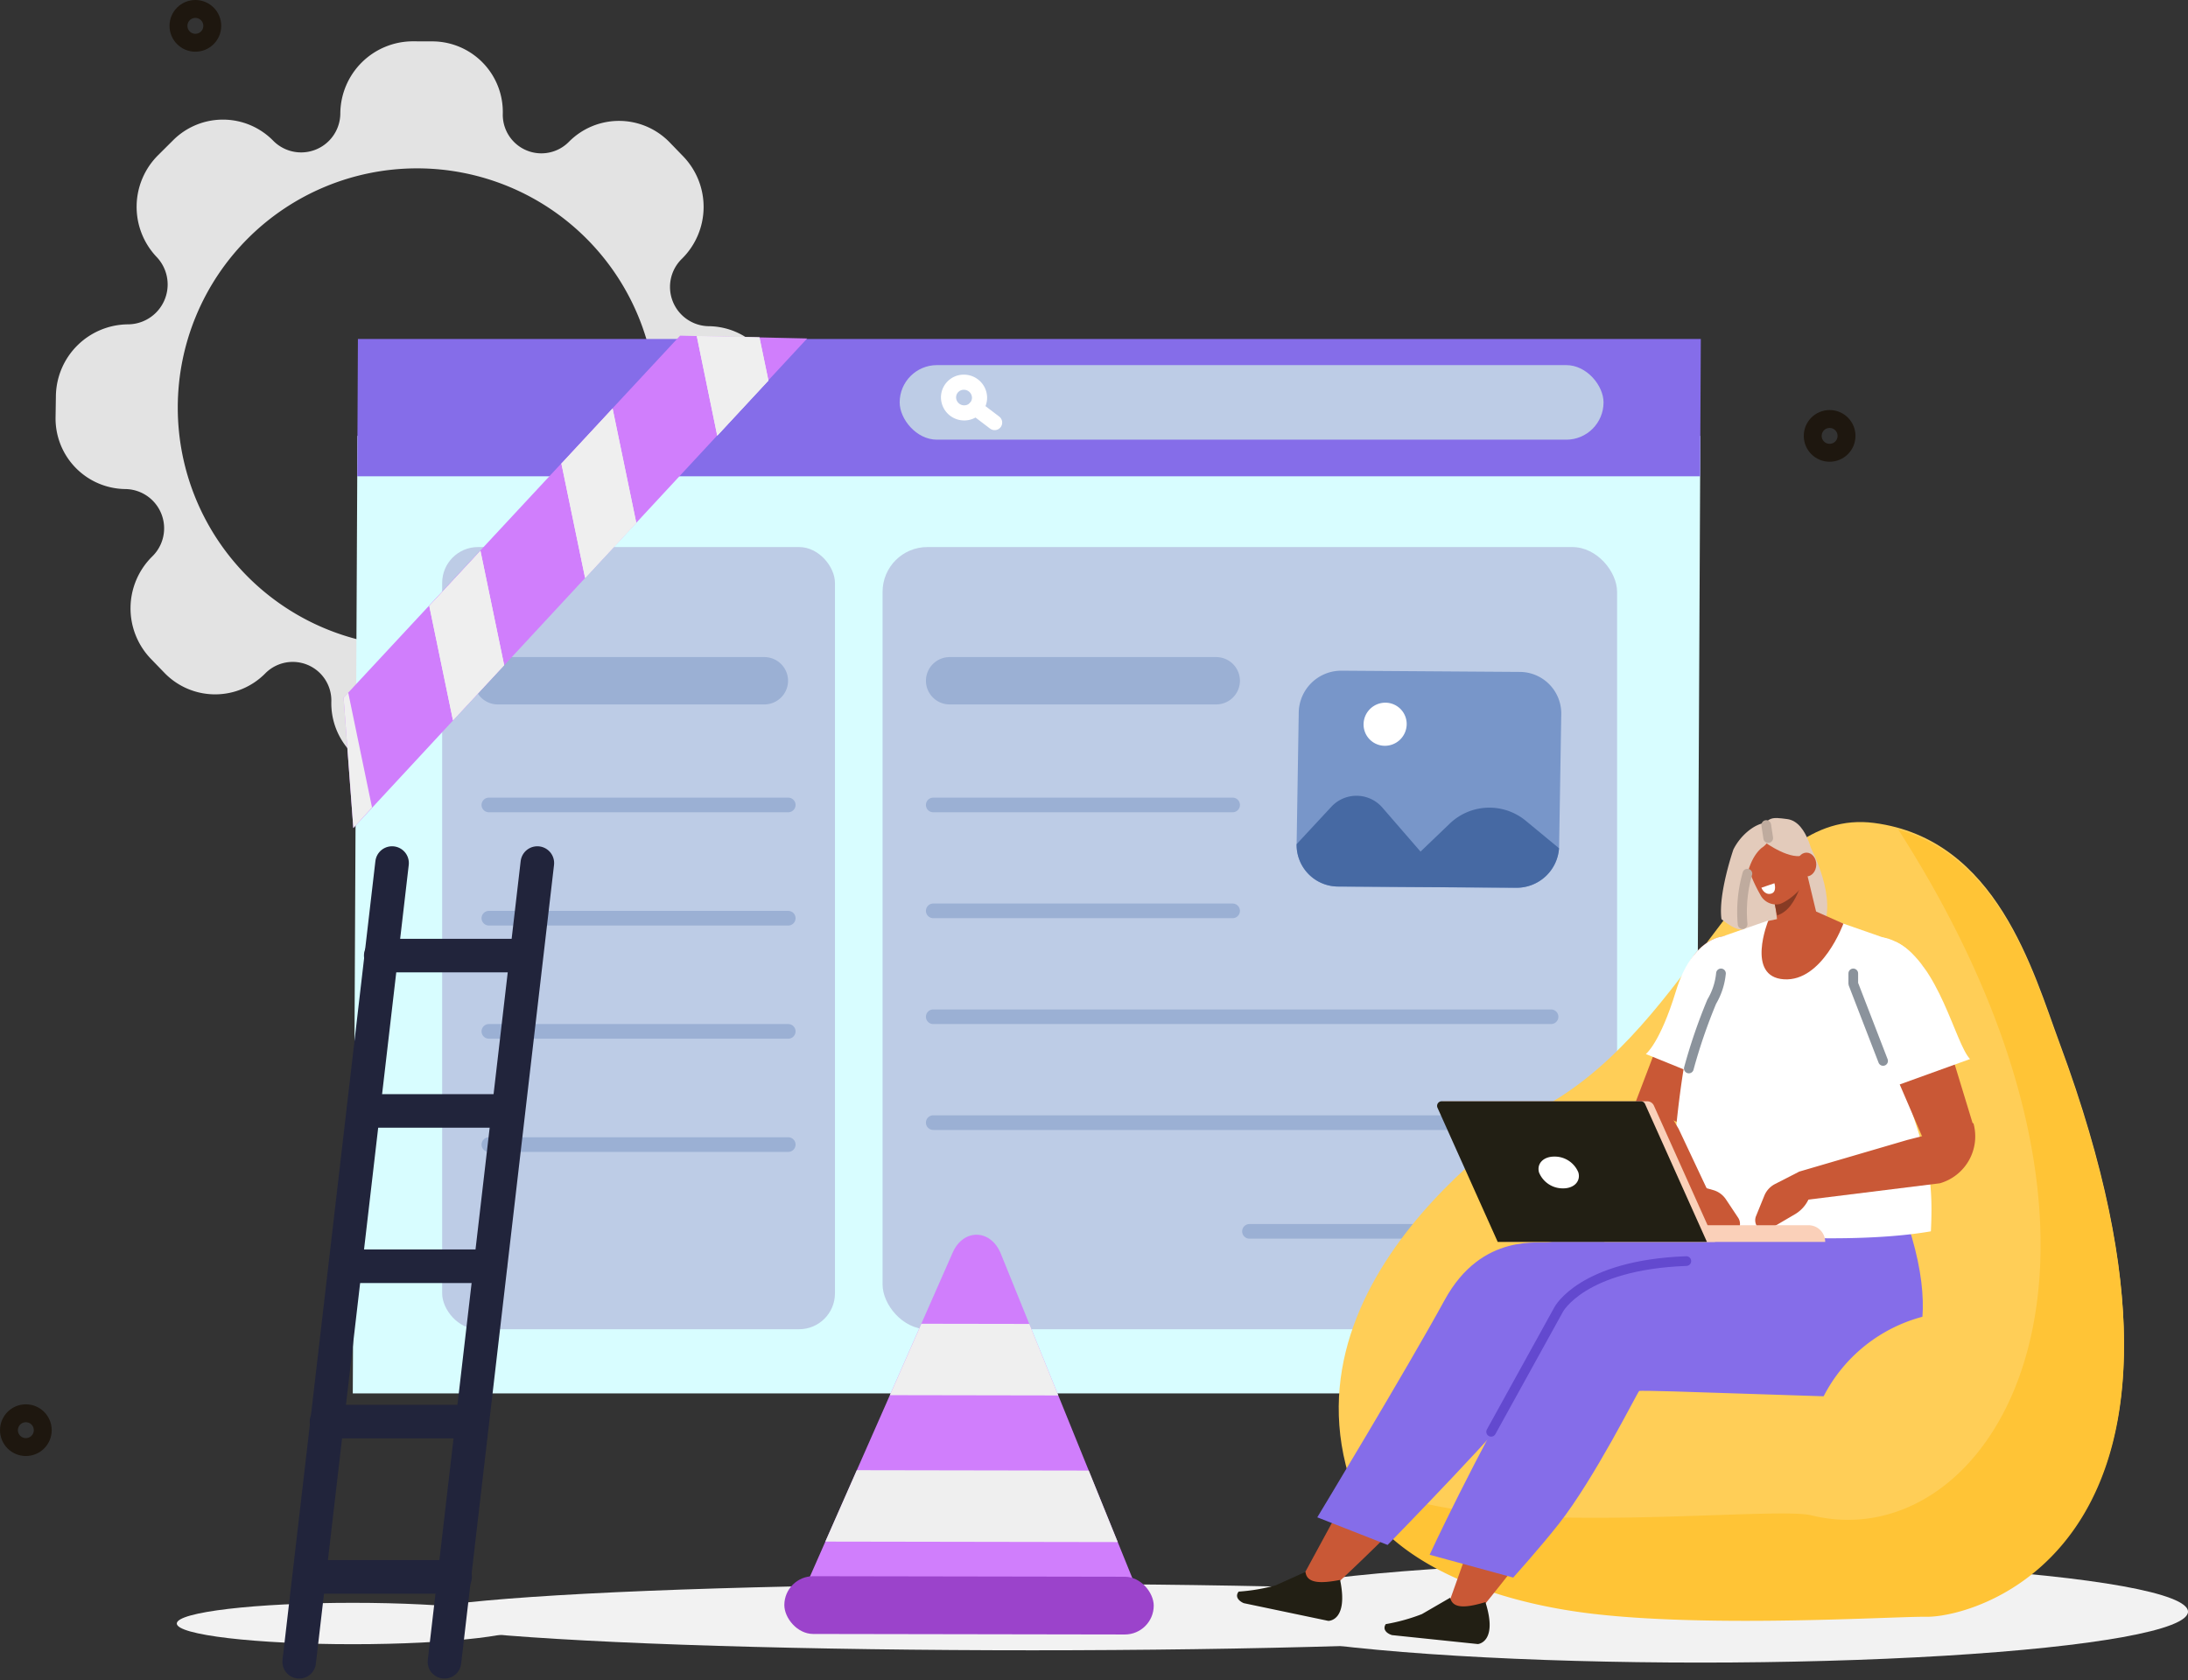 <svg xmlns="http://www.w3.org/2000/svg" width="244.287" height="187.66" viewBox="0 0 244.287 187.66"><rect x="0" y="0" width="244.287" height="187.66" fill="#333333" stroke="none"/><g transform="translate(-335 -4823.708)"><g transform="translate(336 4824.708)"><path d="M243.817,263.425h0a4.385,4.385,0,0,1-2.961-7.538h0a8.134,8.134,0,0,0,.173-11.388l-1.572-1.624a7.865,7.865,0,0,0-11.232-.036h0a4.31,4.31,0,0,1-7.377-3.142h0a7.883,7.883,0,0,0-7.819-8.078l-2.257-.007a8.115,8.115,0,0,0-8.064,8.027h0a4.375,4.375,0,0,1-7.472,3.095h0A7.864,7.864,0,0,0,184,242.7l-1.621,1.613a8.134,8.134,0,0,0-.173,11.388,4.452,4.452,0,0,1-3.19,7.518h0a8.115,8.115,0,0,0-8.064,8.027l-.035,2.289a7.883,7.883,0,0,0,7.82,8.078h0a4.385,4.385,0,0,1,2.961,7.538h0a8.134,8.134,0,0,0-.173,11.388l1.572,1.624a7.864,7.864,0,0,0,11.231.036,4.31,4.31,0,0,1,7.377,3.142,7.883,7.883,0,0,0,7.819,8.077l2.258.007a8.116,8.116,0,0,0,8.065-8.028h0a4.375,4.375,0,0,1,7.472-3.095h0a7.865,7.865,0,0,0,11.232.036l1.62-1.613a8.134,8.134,0,0,0,.173-11.388h0a4.452,4.452,0,0,1,3.19-7.518h0a8.116,8.116,0,0,0,8.064-8.027l.035-2.289A7.882,7.882,0,0,0,243.817,263.425ZM211.28,299.239A26.72,26.72,0,1,1,238,272.518,26.721,26.721,0,0,1,211.28,299.239Z" transform="translate(-165.712 -227.998)" fill="#e3e3e3"/><path d="M422.21,473.154H272.277l.52-106.933H422.731Z" transform="translate(-233.89 -318.544)" fill="#d8fdff"/><rect width="43.854" height="87.348" rx="4" transform="translate(48.367 60.092)" fill="#bdcce6"/><rect width="82.007" height="87.348" rx="5" transform="translate(97.538 60.092)" fill="#bdcce6"/><path d="M423.732,348.49H273.8l.075-15.333H423.807Z" transform="translate(-234.914 -296.302)" fill="#856de9"/><g transform="translate(99.447 39.773)"><rect width="78.586" height="8.328" rx="4.164" fill="#bdcce6"/><g transform="translate(5.455 1.91)"><path d="M478.943,349.624a1.7,1.7,0,0,1-1.711,1.713,1.748,1.748,0,0,1-1.753-1.713,1.7,1.7,0,0,1,1.711-1.713A1.748,1.748,0,0,1,478.943,349.624Z" transform="translate(-475.48 -347.911)" fill="none" stroke="#fff" stroke-linecap="round" stroke-linejoin="round" stroke-width="1.689"/><line x1="2.138" y1="1.625" transform="translate(3.01 2.883)" fill="none" stroke="#fff" stroke-linecap="round" stroke-linejoin="round" stroke-width="1.689"/></g></g><ellipse cx="70.415" cy="3.704" rx="70.415" ry="3.704" transform="translate(43.856 175.887)" fill="#f2f2f2"/><g transform="translate(143.765 73.899)"><path d="M618.751,470.569l-19.944-.137a4.644,4.644,0,0,1-4.607-4.714l.237-14.741a4.749,4.749,0,0,1,4.758-4.65l19.945.137a4.645,4.645,0,0,1,4.607,4.715l-.238,14.74A4.749,4.749,0,0,1,618.751,470.569Z" transform="translate(-594.199 -446.327)" fill="#7896c9"/><path d="M623.5,494.858l-3.738-3.088a6.382,6.382,0,0,0-8.478.347l-3.25,3.115-4.275-4.932a3.822,3.822,0,0,0-5.69-.066L594.2,494.4v.017a4.644,4.644,0,0,0,4.607,4.714l19.944.137A4.751,4.751,0,0,0,623.5,494.858Z" transform="translate(-594.199 -475.029)" fill="#4669a3"/><path d="M621.852,459.664a2.434,2.434,0,0,1-2.445,2.39,2.38,2.38,0,0,1-2.368-2.423,2.433,2.433,0,0,1,2.445-2.39A2.38,2.38,0,0,1,621.852,459.664Z" transform="translate(-609.563 -453.668)" fill="#fff"/></g><path d="M251.549,766.638c0,1.276-8.8,2.311-19.648,2.311s-19.649-1.035-19.649-2.311,8.8-2.311,19.649-2.311S251.549,765.362,251.549,766.638Z" transform="translate(-193.514 -586.334)" fill="#f2f2f2"/><path d="M500.185,446.973H470.413a2.651,2.651,0,0,1-2.643-2.643h0a2.651,2.651,0,0,1,2.643-2.643h29.772a2.651,2.651,0,0,1,2.643,2.643h0A2.651,2.651,0,0,1,500.185,446.973Z" transform="translate(-365.391 -369.307)" fill="#9bb0d4" fill-rule="evenodd"/><path d="M346.061,446.973H316.289a2.651,2.651,0,0,1-2.643-2.643h0a2.651,2.651,0,0,1,2.643-2.643h29.772a2.651,2.651,0,0,1,2.643,2.643h0A2.651,2.651,0,0,1,346.061,446.973Z" transform="translate(-261.718 -369.307)" fill="#9bb0d4" fill-rule="evenodd"/><path d="M502.012,491.274H468.587a.819.819,0,0,1-.817-.817h0a.819.819,0,0,1,.817-.817h33.425a.819.819,0,0,1,.817.817h0A.819.819,0,0,1,502.012,491.274Z" transform="translate(-365.391 -401.564)" fill="#9bb0d4" fill-rule="evenodd"/><path d="M350.443,491.274H317.019a.819.819,0,0,1-.817-.817h0a.819.819,0,0,1,.817-.817h33.425a.819.819,0,0,1,.817.817h0A.819.819,0,0,1,350.443,491.274Z" transform="translate(-263.437 -401.564)" fill="#9bb0d4" fill-rule="evenodd"/><path d="M350.443,529.9H317.019a.819.819,0,0,1-.817-.817h0a.819.819,0,0,1,.817-.817h33.425a.819.819,0,0,1,.817.817h0A.819.819,0,0,1,350.443,529.9Z" transform="translate(-263.437 -427.543)" fill="#9bb0d4" fill-rule="evenodd"/><path d="M350.443,568.516H317.019a.819.819,0,0,1-.817-.817h0a.819.819,0,0,1,.817-.817h33.425a.819.819,0,0,1,.817.817h0A.819.819,0,0,1,350.443,568.516Z" transform="translate(-263.437 -453.521)" fill="#9bb0d4" fill-rule="evenodd"/><path d="M350.443,607.138H317.019a.819.819,0,0,1-.817-.817h0a.819.819,0,0,1,.817-.816h33.425a.819.819,0,0,1,.817.816h0A.819.819,0,0,1,350.443,607.138Z" transform="translate(-263.437 -479.5)" fill="#9bb0d4" fill-rule="evenodd"/><path d="M609.87,636.739H576.445a.819.819,0,0,1-.817-.817h0a.819.819,0,0,1,.817-.817H609.87a.819.819,0,0,1,.817.817h0A.819.819,0,0,1,609.87,636.739Z" transform="translate(-437.943 -499.412)" fill="#9bb0d4" fill-rule="evenodd"/><path d="M502.012,527.4H468.587a.819.819,0,0,1-.817-.817h0a.819.819,0,0,1,.817-.817h33.425a.819.819,0,0,1,.817.817h0A.819.819,0,0,1,502.012,527.4Z" transform="translate(-365.391 -425.864)" fill="#9bb0d4" fill-rule="evenodd"/><path d="M537.565,563.526H468.587a.819.819,0,0,1-.817-.816h0a.819.819,0,0,1,.817-.817h68.979a.819.819,0,0,1,.817.817h0A.819.819,0,0,1,537.565,563.526Z" transform="translate(-365.391 -450.164)" fill="#9bb0d4" fill-rule="evenodd"/><path d="M537.565,599.651H468.587a.819.819,0,0,1-.817-.817h0a.819.819,0,0,1,.817-.817h68.979a.819.819,0,0,1,.817.817h0A.819.819,0,0,1,537.565,599.651Z" transform="translate(-365.391 -474.465)" fill="#9bb0d4" fill-rule="evenodd"/><circle cx="1.887" cy="1.887" r="1.887" transform="translate(201.388 45.79)" fill="none" stroke="#1e170f" stroke-linecap="round" stroke-linejoin="round" stroke-width="2"/><circle cx="1.887" cy="1.887" r="1.887" transform="translate(18.926 0)" fill="none" stroke="#1e170f" stroke-linecap="round" stroke-linejoin="round" stroke-width="2"/><circle cx="1.887" cy="1.887" r="1.887" transform="translate(0 156.826)" fill="none" stroke="#1e170f" stroke-linecap="round" stroke-linejoin="round" stroke-width="2"/><g transform="translate(86.566 136.888)"><path d="M462.555,678.009,447.5,640.864c-1.118-2.759-4.178-2.824-5.371-.115l-16.917,38.406Z" transform="translate(-423.329 -638.756)" fill="#d07efc"/><path d="M474.269,677.132l-18.8-.032,3.512-7.974,12.055.02Z" transform="translate(-443.679 -659.185)" fill="#efefef"/><path d="M466.106,727.107l-32.644-.055,3.512-7.974,25.895.044Z" transform="translate(-428.879 -692.785)" fill="#efefef"/><rect width="41.242" height="6.449" rx="3.224" transform="translate(41.241 44.647) rotate(-179.903)" fill="#9b43cb"/></g><g transform="translate(37.361 36.486)"><path d="M320.9,332.345,270.23,387.015l-1.087-14.562,37.57-40.42Z" transform="translate(-269.143 -332.033)" fill="#d07efc"/><path d="M301.017,424.361l5.714-6.155-2.645-12.768-5.714,6.155Z" transform="translate(-288.804 -381.409)" fill="#efefef"/><path d="M346.084,375.81l5.714-6.155-2.645-12.768-5.714,6.155Z" transform="translate(-319.119 -348.751)" fill="#efefef"/><path d="M391.9,343.284l5.714-6.155-1-4.817-7-.154Z" transform="translate(-350.182 -332.117)" fill="#efefef"/><path d="M270.23,468.933l2.088-2.293-2.657-12.825-.517.556Z" transform="translate(-269.143 -413.951)" fill="#efefef"/><path d="M301.017,424.361l5.714-6.155-2.645-12.768-5.714,6.155Z" transform="translate(-288.804 -381.409)" fill="#efefef"/><path d="M346.084,375.81l5.714-6.155-2.645-12.768-5.714,6.155Z" transform="translate(-319.119 -348.751)" fill="#efefef"/><path d="M391.9,343.284l5.714-6.155-1-4.817-7-.154Z" transform="translate(-350.182 -332.117)" fill="#efefef"/></g><g transform="translate(32.404 95.38)"><line y1="89.201" x2="10.37" transform="translate(16.22 0)" fill="none" stroke="#21243b" stroke-linecap="round" stroke-linejoin="round" stroke-width="3.748"/><line y1="89.201" x2="10.37" transform="translate(0 0)" fill="none" stroke="#21243b" stroke-linecap="round" stroke-linejoin="round" stroke-width="3.748"/><line x1="16.13" transform="translate(1.278 79.716)" fill="none" stroke="#21243b" stroke-linecap="round" stroke-linejoin="round" stroke-width="3.748"/><line x1="16.13" transform="translate(3.048 62.371)" fill="none" stroke="#21243b" stroke-linecap="round" stroke-linejoin="round" stroke-width="3.748"/><line x1="16.13" transform="translate(5.188 45.026)" fill="none" stroke="#21243b" stroke-linecap="round" stroke-linejoin="round" stroke-width="3.748"/><line x1="16.13" transform="translate(7.172 27.68)" fill="none" stroke="#21243b" stroke-linecap="round" stroke-linejoin="round" stroke-width="3.748"/><line x1="16.13" transform="translate(9.105 10.335)" fill="none" stroke="#21243b" stroke-linecap="round" stroke-linejoin="round" stroke-width="3.748"/></g><g transform="translate(134.394 90.352)"><ellipse cx="54.447" cy="5.687" rx="54.447" ry="5.687" transform="translate(0 82.942)" fill="#f2f2f2"/><path d="M633.2,528.713s-29.768,17.2-23.861,41c2.318,9.342,14.152,14.916,27.657,16.485s33.683.274,37.128.326c6.166.093,35.43-8.6,14.933-63.86-2.958-7.976-6.981-22.817-20.723-24.607S648.992,518.658,633.2,528.713Z" transform="translate(-594.491 -497.507)" fill="#ffce57"/><path d="M691.689,524.585c-2.754-7.425-6.435-20.794-18.017-24.05,30.828,48.165,10.808,81.65-9.729,76.576-3.344-.826-23.623,1.243-37.127-.326a54.009,54.009,0,0,1-14.34-3.555c3.2,8.382,14.436,13.412,27.152,14.889,13.5,1.568,33.683.273,37.127.326C682.922,588.539,712.186,579.845,691.689,524.585Z" transform="translate(-597.123 -499.244)" fill="#ffc436"/><path d="M762.786,506.928S765.858,512.674,764,516s-4.555-7.1-4.555-7.1Z" transform="translate(-695.984 -503.544)" fill="#e3cbbb" fill-rule="evenodd"/><path d="M744.313,511.636s6.31-.442,6.312-5.487-3.607-5.606-3.607-5.606l-3.912,7.708Z" transform="translate(-684.992 -499.249)" fill="#e3cbbb" fill-rule="evenodd"/><path d="M730.959,650.694l-25.774-.625L705,643.455l17.38-8.811,10.142-2.114,3.172-1.509C740.337,636.866,738.108,650.653,730.959,650.694Z" transform="translate(-659.357 -587.017)" fill="#c95836" fill-rule="evenodd"/><path d="M680.312,643.434l-24.231,1.439-4.976-7.7,7.724-4.352,23.046-7.686,4.028,4.7C690.565,635.274,687.483,642.77,680.312,643.434Z" transform="translate(-623.107 -583.057)" fill="#c95836" fill-rule="evenodd"/><path d="M626.955,650.928S622.64,650.5,616,662.186c-3.639,6.4-18.624,19.919-18.624,19.919l-1.7-2.556,17.692-32.61a9.034,9.034,0,0,1,6.8-4.228l7.589-.622Z" transform="translate(-585.822 -594.461)" fill="#c95836" fill-rule="evenodd"/><path d="M581.53,753.781l-3.335,1.5a20.881,20.881,0,0,1-4.129.7h0c-.471.59.068,1.082.574,1.292l9.435,1.977s2.272.052,1.317-4.573C583.509,755.035,581.674,755.184,581.53,753.781Z" transform="translate(-571.164 -669.592)" fill="#221f14" fill-rule="evenodd"/><path d="M670.815,652.036s-4.331.206-9.192,12.739c-2.663,6.868-15.447,21.8-15.447,21.8l-1.533-2.345,12.148-34.15a9.035,9.035,0,0,1,6.1-5.176l7.417-1.725Z" transform="translate(-618.759 -595.191)" fill="#c95836" fill-rule="evenodd"/><path d="M631.52,762.577l-3.164,1.834a20.882,20.882,0,0,1-4.036,1.119h0c-.407.635.179,1.07.7,1.226l9.589,1s2.266-.182.841-4.684C633.617,763.621,631.808,763.958,631.52,762.577Z" transform="translate(-604.998 -675.509)" fill="#221f14" fill-rule="evenodd"/><path d="M639.568,669.132l9.331,2.547s3.076-3.428,5.081-5.981c4.017-5.115,8.77-14.674,8.98-14.855s23.693.794,24.877.659c3.082-.35,10.44-4.695,4.624-20.718l-29.22,6.984s-6.937.841-8.479,3.239c-1,1.551-1.994,3.032-3.328,5.361C644.392,658.662,639.568,669.132,639.568,669.132Z" transform="translate(-615.346 -586.857)" fill="#856de9" fill-rule="evenodd"/><path d="M601.25,664.316,609.1,667.4s13.941-14.259,16.033-17.5,36.755-4.269,36.755-4.269l-1.9-15.79-20.246.387s-11.4,3.036-12.426,3.333-7.637-1.213-11.853,6.5S601.25,664.316,601.25,664.316Z" transform="translate(-589.571 -586.222)" fill="#856de9" fill-rule="evenodd"/><path d="M709.572,555.535l5.654-14.841c1.306-3.6,4.9-5.054,7.556-3.062h0a3.1,3.1,0,0,1,.667,3.794l-8.412,16.431Z" transform="translate(-662.435 -523.594)" fill="#c95836" fill-rule="evenodd"/><path d="M727.3,532.381l5.017-1.747,4.305-.5,2.112.083,8.024,2.8a5.9,5.9,0,0,1,2.924,7.321l-1.964,9.185c2.086,6.927,3.23,8.654,2.868,15.784-10.483,1.821-28.339,0-29.173-.953C722.019,550.076,723.679,539.575,727.3,532.381Z" transform="translate(-670.4 -519.151)" fill="#fff" fill-rule="evenodd"/><path d="M756.294,512.46s.4,3.031.738,5.541a1.863,1.863,0,0,0,1.148,1.486,1.833,1.833,0,0,0,1.845-.283l.492-.4a2.409,2.409,0,0,0,.813-2.426c-.554-2.3-1.56-6.5-1.56-6.5l-3.476,2.586Z" transform="translate(-693.863 -505.526)" fill="#c95836" fill-rule="evenodd"/><path d="M756.935,521.856l.38,1.8c1.286-.433,1.963-1.637,2.512-3Z" transform="translate(-694.294 -512.776)" fill="#873b24" fill-rule="evenodd"/><path d="M753.524,529.458s-2.523,6.246,1.764,6.52,6.634-6.217,6.634-6.217l-3.131-1.391Z" transform="translate(-691.504 -517.967)" fill="#c95836"/><path d="M752.818,500.875a1.621,1.621,0,0,0-2.032-1.048l-2.937.948a1.71,1.71,0,0,0-1.023,2.035,17.543,17.543,0,0,0,1.773,4.441,1.964,1.964,0,0,0,2.188,1.068c.9-.291,3.317-2.028,3.045-3.737a23.607,23.607,0,0,0-1.013-3.708Z" transform="translate(-687.472 -498.715)" fill="#c95836" fill-rule="evenodd"/><path d="M752.724,519.337l1.456-.5s.323,1.012-.407,1.171S752.724,519.337,752.724,519.337Z" transform="translate(-691.462 -511.553)" fill="#fff" fill-rule="evenodd"/><path d="M794.558,563.954l-6.063-14.09c-1.515-3.376.09-6.58,3.375-6.731h0a3.31,3.31,0,0,1,3.079,2.338l5.153,16.888Z" transform="translate(-715.138 -527.896)" fill="#c95836" fill-rule="evenodd"/><path d="M783.264,600.673a5.45,5.45,0,0,1-3.748,6.721l-16.582,2.058.889-3.365,12.055-3.531Z" transform="translate(-698.33 -566.603)" fill="#c95836" fill-rule="evenodd"/><path d="M712.1,588.511c-2.017,2.076-2.7,4.946-.983,7.555l4.115,5.974,3.083-1.54-3.479-7.383Z" transform="translate(-662.821 -558.422)" fill="#c95836" fill-rule="evenodd"/><path d="M755.535,617.212l-2.708,1.388a2.542,2.542,0,0,0-1.194,1.3l-.928,2.282a1.229,1.229,0,0,0,1.106,1.692h0l3.305-1.937a3.828,3.828,0,0,0,1.622-2.047l.522-1.48Z" transform="translate(-690.041 -577.728)" fill="#c95836"/><path d="M724.331,621l2.931.821a2.543,2.543,0,0,1,1.43,1.04l1.364,2.051a1.229,1.229,0,0,1-.746,1.878h0l-3.625-1.24a3.825,3.825,0,0,1-2-1.682l-.806-1.346Z" transform="translate(-671.388 -580.274)" fill="#c95836"/><path d="M723.837,637.371H699.186v-1.865h22.785a1.866,1.866,0,0,1,1.865,1.865Z" transform="translate(-655.449 -590.033)" fill="#fad0b9" fill-rule="evenodd"/><path d="M674.441,608.927H651.082l-7.048-15.707h22.824a.826.826,0,0,1,.754.488Z" transform="translate(-618.35 -561.589)" fill="#fad0b9" fill-rule="evenodd"/><path d="M672.246,608.927H648.887l-6.724-14.984a.513.513,0,0,1,.468-.723h22.235a.513.513,0,0,1,.468.3Z" transform="translate(-617.062 -561.589)" fill="#221f14" fill-rule="evenodd"/><path d="M681.16,613.869c.278.98-.48,1.774-1.693,1.774a2.853,2.853,0,0,1-2.7-1.774c-.277-.98.48-1.774,1.693-1.774A2.853,2.853,0,0,1,681.16,613.869Z" transform="translate(-640.33 -574.286)" fill="#fff" fill-rule="evenodd"/><path d="M660.547,666.811l7.545-13.664s2.616-4.975,14.248-5.4" transform="translate(-629.458 -598.27)" fill="none" stroke="#6349cf" stroke-linecap="round" stroke-linejoin="round" stroke-width="1.082" fill-rule="evenodd"/><path d="M740.325,501.242s-1.717,4.959-1.331,7.778c0,0,1.744,1.49,2.515,1.1,0,0-.72-6.754,1.962-9.049a2.5,2.5,0,0,0,1.148-2.137C744.6,497.458,741.649,498.614,740.325,501.242Z" transform="translate(-682.188 -497.729)" fill="#e3cbbb" fill-rule="evenodd"/><path d="M752.275,498.912s2.635,2.068,4.418,1.928,1.608.7,1.608.7-.555-4.531-3.011-4.835C753.591,496.494,752.8,496.284,752.275,498.912Z" transform="translate(-691.16 -496.59)" fill="#e3cbbb" fill-rule="evenodd"/><ellipse cx="1.33" cy="1.094" rx="1.33" ry="1.094" transform="translate(65.191 6.516) rotate(-89.483)" fill="#c95836"/><path d="M746.651,515.56a15.4,15.4,0,0,0-.536,5.642" transform="translate(-686.95 -509.35)" fill="none" stroke="#bfab9e" stroke-linecap="round" stroke-linejoin="round" stroke-width="1.082" fill-rule="evenodd"/><line x1="0.222" y1="1.46" transform="translate(61.804 0.78)" fill="none" stroke="#bfab9e" stroke-linecap="round" stroke-linejoin="round" stroke-width="1.082"/><path d="M784.991,543.368l3.924,10.67,8.782-3.172c-1.686-1.831-3.428-10.589-8.2-13.057C784.256,535.095,784.991,543.368,784.991,543.368Z" transform="translate(-713.143 -523.948)" fill="#fff" fill-rule="evenodd"/><path d="M721.852,537.006s-3.387.234-5.174,6.085-3.363,7.042-3.363,7.042l6.412,2.6,4.927-12.126Z" transform="translate(-664.953 -523.776)" fill="#fff" fill-rule="evenodd"/><path d="M727.978,560.216a61.027,61.027,0,0,1,2.558-7.463,7.626,7.626,0,0,0,1.03-3.153" transform="translate(-674.816 -532.248)" fill="none" stroke="#8b939c" stroke-linecap="round" stroke-linejoin="round" stroke-width="1.082" fill-rule="evenodd"/><path d="M787.394,559.375l-3.33-8.619V549.6" transform="translate(-712.543 -532.248)" fill="none" stroke="#8b939c" stroke-linecap="round" stroke-linejoin="round" stroke-width="1.082" fill-rule="evenodd"/><path d="M769.537,678.385a17.4,17.4,0,0,1,16.171-13.361v8.263Z" transform="translate(-702.771 -609.889)" fill="#ffce57" fill-rule="evenodd"/></g></g></g></svg>